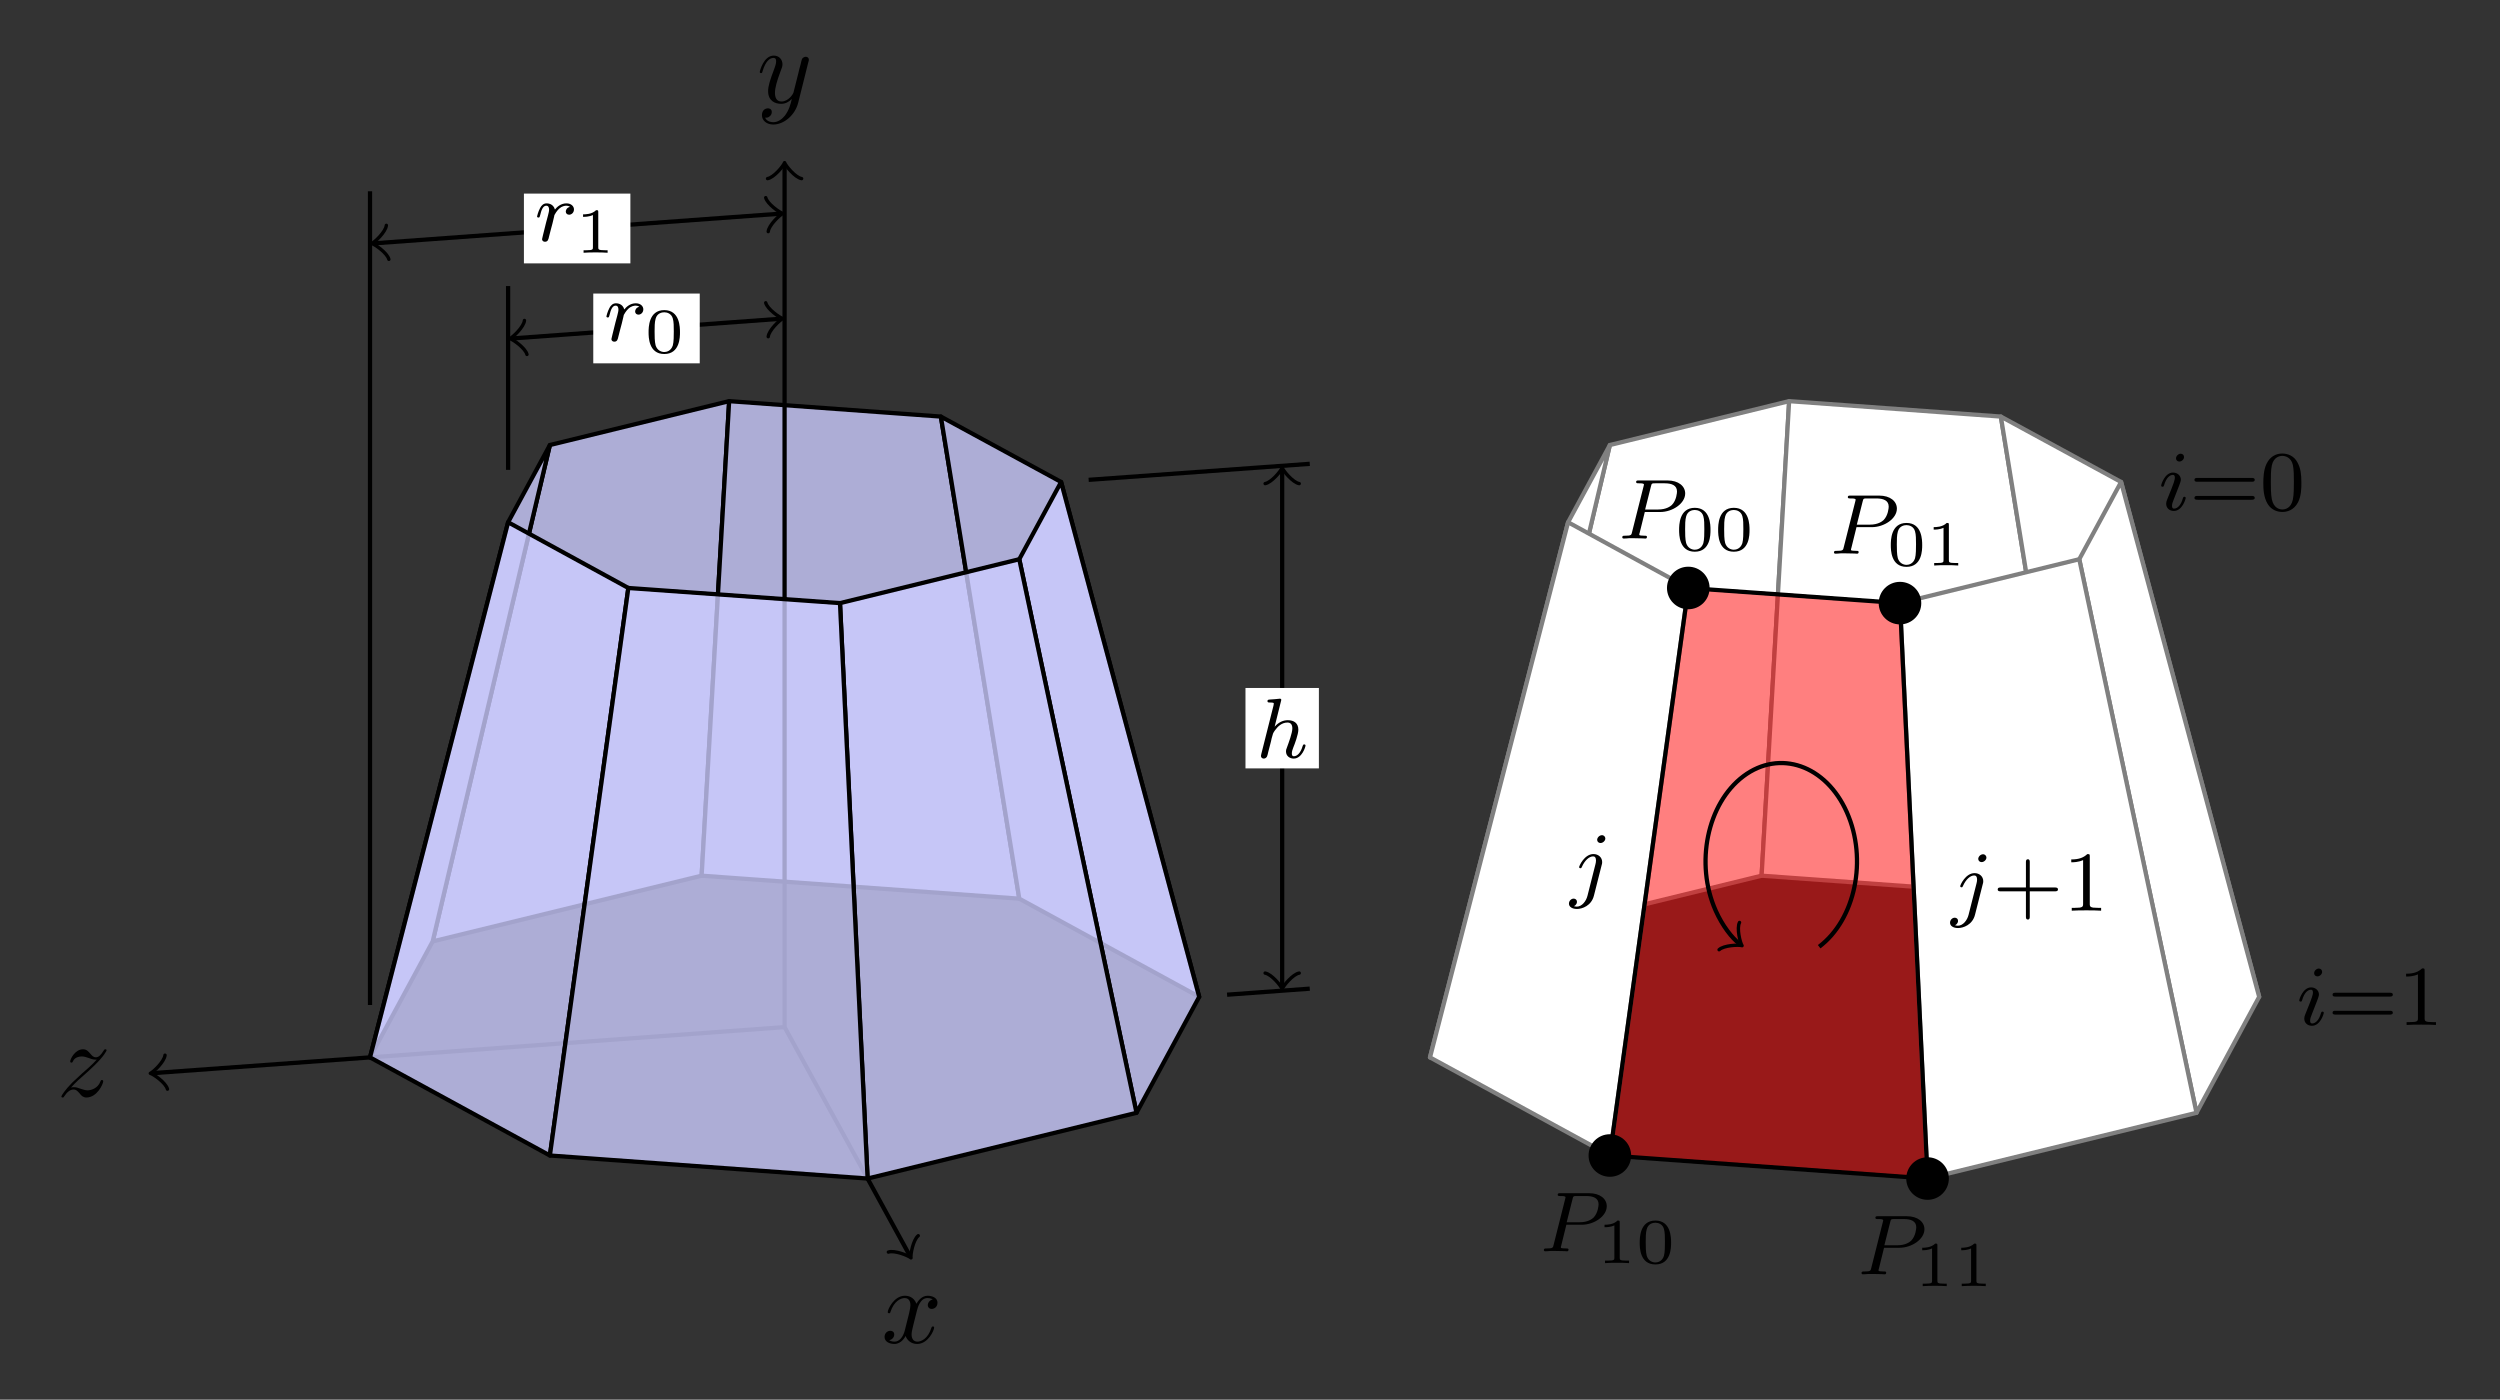 <?xml version='1.0' encoding='UTF-8'?>
<svg height='131.009' preserveAspectRatio='xMidYMid meet' viewBox='0 0 234.002 131.009' width='234.002' xmlns:xlink='http://www.w3.org/1999/xlink' xmlns='http://www.w3.org/2000/svg'>
<rect x="0" y="0" width="234.002" height="131.009" fill="#333333" stroke="none"/>
<defs>
<g>
<g id='glyph-0-0'>
</g>
<g id='glyph-0-1'>
<path d='M 1.531 -1.094 C 1.625 -1.438 1.719 -1.781 1.797 -2.141 C 1.797 -2.156 1.859 -2.375 1.859 -2.422 C 1.891 -2.5 2.094 -2.828 2.297 -3.016 C 2.547 -3.25 2.828 -3.297 2.969 -3.297 C 3.047 -3.297 3.203 -3.281 3.312 -3.188 C 2.969 -3.109 2.922 -2.828 2.922 -2.75 C 2.922 -2.578 3.047 -2.453 3.234 -2.453 C 3.438 -2.453 3.688 -2.625 3.688 -2.953 C 3.688 -3.234 3.438 -3.516 2.984 -3.516 C 2.438 -3.516 2.078 -3.156 1.906 -2.938 C 1.75 -3.516 1.203 -3.516 1.125 -3.516 C 0.844 -3.516 0.641 -3.328 0.516 -3.078 C 0.328 -2.719 0.234 -2.312 0.234 -2.297 C 0.234 -2.219 0.297 -2.188 0.359 -2.188 C 0.469 -2.188 0.469 -2.219 0.531 -2.438 C 0.625 -2.828 0.766 -3.297 1.094 -3.297 C 1.312 -3.297 1.359 -3.094 1.359 -2.922 C 1.359 -2.766 1.312 -2.625 1.25 -2.359 C 1.234 -2.297 1.109 -1.828 1.078 -1.719 L 0.781 -0.516 C 0.75 -0.391 0.703 -0.203 0.703 -0.172 C 0.703 0.016 0.859 0.078 0.969 0.078 C 1.25 0.078 1.297 -0.141 1.359 -0.422 Z M 1.531 -1.094 '/>
</g>
<g id='glyph-0-2'>
<path d='M 2.328 -5.297 C 2.328 -5.312 2.359 -5.406 2.359 -5.422 C 2.359 -5.453 2.328 -5.531 2.234 -5.531 C 2.203 -5.531 1.953 -5.5 1.766 -5.484 L 1.328 -5.453 C 1.141 -5.438 1.062 -5.438 1.062 -5.297 C 1.062 -5.172 1.172 -5.172 1.281 -5.172 C 1.656 -5.172 1.656 -5.125 1.656 -5.062 C 1.656 -5.031 1.656 -5.016 1.625 -4.875 L 0.484 -0.344 C 0.453 -0.219 0.453 -0.172 0.453 -0.172 C 0.453 -0.031 0.562 0.078 0.719 0.078 C 0.844 0.078 0.953 0 1.016 -0.109 C 1.047 -0.156 1.109 -0.406 1.141 -0.562 L 1.328 -1.281 C 1.359 -1.391 1.438 -1.703 1.453 -1.812 C 1.578 -2.281 1.578 -2.297 1.75 -2.547 C 2.031 -2.938 2.406 -3.297 2.938 -3.297 C 3.219 -3.297 3.391 -3.125 3.391 -2.75 C 3.391 -2.312 3.047 -1.406 2.906 -1.016 C 2.797 -0.75 2.797 -0.703 2.797 -0.594 C 2.797 -0.141 3.172 0.078 3.516 0.078 C 4.297 0.078 4.625 -1.031 4.625 -1.141 C 4.625 -1.219 4.562 -1.25 4.5 -1.25 C 4.406 -1.25 4.391 -1.188 4.359 -1.109 C 4.172 -0.453 3.844 -0.141 3.531 -0.141 C 3.406 -0.141 3.344 -0.219 3.344 -0.406 C 3.344 -0.594 3.406 -0.766 3.484 -0.969 C 3.609 -1.266 3.953 -2.188 3.953 -2.625 C 3.953 -3.234 3.547 -3.516 2.969 -3.516 C 2.531 -3.516 2.109 -3.328 1.734 -2.906 Z M 2.328 -5.297 '/>
</g>
<g id='glyph-0-3'>
<path d='M 2.375 -4.969 C 2.375 -5.141 2.25 -5.281 2.062 -5.281 C 1.859 -5.281 1.625 -5.078 1.625 -4.844 C 1.625 -4.672 1.75 -4.547 1.938 -4.547 C 2.141 -4.547 2.375 -4.734 2.375 -4.969 Z M 1.219 -2.047 L 0.781 -0.953 C 0.734 -0.828 0.703 -0.734 0.703 -0.594 C 0.703 -0.203 1 0.078 1.422 0.078 C 2.203 0.078 2.531 -1.031 2.531 -1.141 C 2.531 -1.219 2.469 -1.25 2.406 -1.25 C 2.312 -1.25 2.297 -1.188 2.266 -1.109 C 2.094 -0.469 1.766 -0.141 1.438 -0.141 C 1.344 -0.141 1.25 -0.188 1.25 -0.391 C 1.25 -0.594 1.312 -0.734 1.406 -0.984 C 1.484 -1.188 1.562 -1.406 1.656 -1.625 L 1.906 -2.266 C 1.969 -2.453 2.078 -2.703 2.078 -2.844 C 2.078 -3.234 1.75 -3.516 1.344 -3.516 C 0.578 -3.516 0.234 -2.406 0.234 -2.297 C 0.234 -2.219 0.297 -2.188 0.359 -2.188 C 0.469 -2.188 0.469 -2.234 0.5 -2.312 C 0.719 -3.078 1.078 -3.297 1.328 -3.297 C 1.438 -3.297 1.516 -3.25 1.516 -3.031 C 1.516 -2.953 1.5 -2.844 1.422 -2.594 Z M 1.219 -2.047 '/>
</g>
<g id='glyph-0-4'>
<path d='M 3.297 -4.969 C 3.297 -5.125 3.172 -5.281 2.984 -5.281 C 2.734 -5.281 2.531 -5.047 2.531 -4.844 C 2.531 -4.688 2.656 -4.547 2.844 -4.547 C 3.078 -4.547 3.297 -4.766 3.297 -4.969 Z M 1.625 0.391 C 1.5 0.891 1.109 1.406 0.625 1.406 C 0.5 1.406 0.375 1.375 0.359 1.359 C 0.609 1.25 0.641 1.031 0.641 0.953 C 0.641 0.766 0.5 0.656 0.328 0.656 C 0.109 0.656 -0.109 0.859 -0.109 1.125 C -0.109 1.422 0.188 1.625 0.641 1.625 C 1.125 1.625 2 1.328 2.234 0.359 L 2.953 -2.484 C 2.984 -2.578 3 -2.641 3 -2.766 C 3 -3.203 2.641 -3.516 2.188 -3.516 C 1.344 -3.516 0.844 -2.406 0.844 -2.297 C 0.844 -2.219 0.906 -2.188 0.969 -2.188 C 1.047 -2.188 1.062 -2.219 1.109 -2.328 C 1.359 -2.891 1.766 -3.297 2.156 -3.297 C 2.328 -3.297 2.422 -3.172 2.422 -2.922 C 2.422 -2.812 2.406 -2.688 2.375 -2.578 Z M 1.625 0.391 '/>
</g>
<g id='glyph-0-5'>
<path d='M 2.516 -2.484 L 3.953 -2.484 C 5.109 -2.484 6.297 -3.281 6.297 -4.219 C 6.297 -4.906 5.672 -5.438 4.641 -5.438 L 1.953 -5.438 C 1.812 -5.438 1.703 -5.438 1.703 -5.297 C 1.703 -5.172 1.812 -5.172 1.938 -5.172 C 2.203 -5.172 2.438 -5.172 2.438 -5.047 C 2.438 -5.016 2.422 -5.016 2.406 -4.906 L 1.328 -0.625 C 1.266 -0.328 1.25 -0.266 0.672 -0.266 C 0.5 -0.266 0.406 -0.266 0.406 -0.109 C 0.406 -0.078 0.438 0 0.531 0 C 0.688 0 0.875 -0.016 1.031 -0.031 L 1.531 -0.031 C 2.297 -0.031 2.516 0 2.562 0 C 2.609 0 2.719 0 2.719 -0.156 C 2.719 -0.266 2.625 -0.266 2.484 -0.266 C 2.469 -0.266 2.312 -0.266 2.188 -0.281 C 2.016 -0.297 2 -0.312 2 -0.391 C 2 -0.438 2.016 -0.484 2.031 -0.516 Z M 3.094 -4.891 C 3.156 -5.156 3.172 -5.172 3.5 -5.172 L 4.375 -5.172 C 5.031 -5.172 5.531 -4.984 5.531 -4.406 C 5.531 -4.297 5.484 -3.578 5.047 -3.141 C 4.922 -3.031 4.547 -2.719 3.766 -2.719 L 2.547 -2.719 Z M 3.094 -4.891 '/>
</g>
<g id='glyph-1-0'>
</g>
<g id='glyph-1-1'>
<path d='M 3.297 -1.906 C 3.297 -2.344 3.297 -3.984 1.828 -3.984 C 0.359 -3.984 0.359 -2.344 0.359 -1.906 C 0.359 -1.484 0.359 0.125 1.828 0.125 C 3.297 0.125 3.297 -1.484 3.297 -1.906 Z M 1.828 -0.062 C 1.578 -0.062 1.172 -0.188 1.016 -0.688 C 0.922 -1.031 0.922 -1.609 0.922 -1.984 C 0.922 -2.391 0.922 -2.844 1.016 -3.172 C 1.156 -3.703 1.609 -3.781 1.828 -3.781 C 2.094 -3.781 2.5 -3.656 2.625 -3.203 C 2.719 -2.891 2.719 -2.453 2.719 -1.984 C 2.719 -1.609 2.719 -1 2.625 -0.672 C 2.453 -0.141 2.016 -0.062 1.828 -0.062 Z M 1.828 -0.062 '/>
</g>
<g id='glyph-1-2'>
<path d='M 2.141 -3.797 C 2.141 -3.984 2.125 -3.984 1.938 -3.984 C 1.547 -3.594 0.938 -3.594 0.719 -3.594 L 0.719 -3.359 C 0.875 -3.359 1.281 -3.359 1.641 -3.531 L 1.641 -0.516 C 1.641 -0.312 1.641 -0.234 1.016 -0.234 L 0.766 -0.234 L 0.766 0 C 1.094 -0.031 1.562 -0.031 1.891 -0.031 C 2.219 -0.031 2.688 -0.031 3.016 0 L 3.016 -0.234 L 2.766 -0.234 C 2.141 -0.234 2.141 -0.312 2.141 -0.516 Z M 2.141 -3.797 '/>
</g>
<g id='glyph-2-0'>
</g>
<g id='glyph-2-1'>
<path d='M 3.328 -3.016 C 3.391 -3.266 3.625 -4.188 4.312 -4.188 C 4.359 -4.188 4.609 -4.188 4.812 -4.062 C 4.531 -4 4.344 -3.766 4.344 -3.516 C 4.344 -3.359 4.453 -3.172 4.719 -3.172 C 4.938 -3.172 5.25 -3.344 5.25 -3.75 C 5.25 -4.266 4.672 -4.406 4.328 -4.406 C 3.75 -4.406 3.406 -3.875 3.281 -3.656 C 3.031 -4.312 2.5 -4.406 2.203 -4.406 C 1.172 -4.406 0.594 -3.125 0.594 -2.875 C 0.594 -2.766 0.703 -2.766 0.719 -2.766 C 0.797 -2.766 0.828 -2.797 0.844 -2.875 C 1.188 -3.938 1.844 -4.188 2.188 -4.188 C 2.375 -4.188 2.719 -4.094 2.719 -3.516 C 2.719 -3.203 2.547 -2.547 2.188 -1.141 C 2.031 -0.531 1.672 -0.109 1.234 -0.109 C 1.172 -0.109 0.953 -0.109 0.734 -0.234 C 0.984 -0.297 1.203 -0.5 1.203 -0.781 C 1.203 -1.047 0.984 -1.125 0.844 -1.125 C 0.531 -1.125 0.297 -0.875 0.297 -0.547 C 0.297 -0.094 0.781 0.109 1.219 0.109 C 1.891 0.109 2.25 -0.594 2.266 -0.641 C 2.391 -0.281 2.75 0.109 3.344 0.109 C 4.375 0.109 4.938 -1.172 4.938 -1.422 C 4.938 -1.531 4.859 -1.531 4.828 -1.531 C 4.734 -1.531 4.719 -1.484 4.688 -1.422 C 4.359 -0.344 3.688 -0.109 3.375 -0.109 C 2.984 -0.109 2.828 -0.422 2.828 -0.766 C 2.828 -0.984 2.875 -1.203 2.984 -1.641 Z M 3.328 -3.016 '/>
</g>
<g id='glyph-2-2'>
<path d='M 4.844 -3.797 C 4.891 -3.938 4.891 -3.953 4.891 -4.031 C 4.891 -4.203 4.75 -4.297 4.594 -4.297 C 4.5 -4.297 4.344 -4.234 4.25 -4.094 C 4.234 -4.031 4.141 -3.734 4.109 -3.547 C 4.031 -3.297 3.969 -3.016 3.906 -2.75 L 3.453 -0.953 C 3.422 -0.812 2.984 -0.109 2.328 -0.109 C 1.828 -0.109 1.719 -0.547 1.719 -0.922 C 1.719 -1.375 1.891 -2 2.219 -2.875 C 2.375 -3.281 2.422 -3.391 2.422 -3.594 C 2.422 -4.031 2.109 -4.406 1.609 -4.406 C 0.656 -4.406 0.297 -2.953 0.297 -2.875 C 0.297 -2.766 0.391 -2.766 0.406 -2.766 C 0.516 -2.766 0.516 -2.797 0.562 -2.953 C 0.844 -3.891 1.234 -4.188 1.578 -4.188 C 1.656 -4.188 1.828 -4.188 1.828 -3.875 C 1.828 -3.625 1.719 -3.359 1.656 -3.172 C 1.25 -2.109 1.078 -1.547 1.078 -1.078 C 1.078 -0.188 1.703 0.109 2.297 0.109 C 2.688 0.109 3.016 -0.062 3.297 -0.344 C 3.172 0.172 3.047 0.672 2.656 1.203 C 2.391 1.531 2.016 1.828 1.562 1.828 C 1.422 1.828 0.969 1.797 0.797 1.406 C 0.953 1.406 1.094 1.406 1.219 1.281 C 1.328 1.203 1.422 1.062 1.422 0.875 C 1.422 0.562 1.156 0.531 1.062 0.531 C 0.828 0.531 0.5 0.688 0.5 1.172 C 0.5 1.672 0.938 2.047 1.562 2.047 C 2.578 2.047 3.609 1.141 3.891 0.016 Z M 4.844 -3.797 '/>
</g>
<g id='glyph-2-3'>
<path d='M 1.328 -0.828 C 1.859 -1.406 2.156 -1.656 2.516 -1.969 C 2.516 -1.969 3.125 -2.5 3.484 -2.859 C 4.438 -3.781 4.656 -4.266 4.656 -4.312 C 4.656 -4.406 4.562 -4.406 4.547 -4.406 C 4.469 -4.406 4.453 -4.391 4.391 -4.297 C 4.094 -3.812 3.891 -3.656 3.656 -3.656 C 3.406 -3.656 3.297 -3.812 3.141 -3.984 C 2.953 -4.203 2.781 -4.406 2.453 -4.406 C 1.703 -4.406 1.25 -3.484 1.25 -3.266 C 1.25 -3.219 1.281 -3.156 1.359 -3.156 C 1.453 -3.156 1.469 -3.203 1.5 -3.266 C 1.688 -3.734 2.266 -3.734 2.344 -3.734 C 2.547 -3.734 2.734 -3.672 2.969 -3.594 C 3.375 -3.438 3.484 -3.438 3.734 -3.438 C 3.375 -3.016 2.547 -2.297 2.359 -2.141 L 1.453 -1.297 C 0.781 -0.625 0.422 -0.062 0.422 0.016 C 0.422 0.109 0.531 0.109 0.547 0.109 C 0.625 0.109 0.641 0.094 0.703 -0.016 C 0.938 -0.375 1.234 -0.641 1.562 -0.641 C 1.781 -0.641 1.891 -0.547 2.141 -0.266 C 2.297 -0.047 2.484 0.109 2.766 0.109 C 3.766 0.109 4.344 -1.156 4.344 -1.422 C 4.344 -1.469 4.297 -1.531 4.219 -1.531 C 4.125 -1.531 4.109 -1.469 4.078 -1.391 C 3.844 -0.75 3.203 -0.562 2.875 -0.562 C 2.688 -0.562 2.5 -0.625 2.297 -0.688 C 1.953 -0.812 1.797 -0.859 1.594 -0.859 C 1.578 -0.859 1.422 -0.859 1.328 -0.828 Z M 1.328 -0.828 '/>
</g>
<g id='glyph-3-0'>
</g>
<g id='glyph-3-1'>
<path d='M 5.828 -2.656 C 5.938 -2.656 6.109 -2.656 6.109 -2.844 C 6.109 -3.016 5.906 -3.016 5.797 -3.016 L 0.781 -3.016 C 0.656 -3.016 0.469 -3.016 0.469 -2.844 C 0.469 -2.656 0.625 -2.656 0.75 -2.656 Z M 5.797 -0.969 C 5.906 -0.969 6.109 -0.969 6.109 -1.141 C 6.109 -1.328 5.938 -1.328 5.828 -1.328 L 0.75 -1.328 C 0.625 -1.328 0.469 -1.328 0.469 -1.141 C 0.469 -0.969 0.656 -0.969 0.781 -0.969 Z M 5.797 -0.969 '/>
</g>
<g id='glyph-3-2'>
<path d='M 3.891 -2.547 C 3.891 -3.391 3.812 -3.906 3.547 -4.422 C 3.203 -5.125 2.547 -5.297 2.109 -5.297 C 1.109 -5.297 0.734 -4.547 0.625 -4.328 C 0.344 -3.75 0.328 -2.953 0.328 -2.547 C 0.328 -2.016 0.344 -1.219 0.734 -0.578 C 1.094 0.016 1.688 0.172 2.109 0.172 C 2.5 0.172 3.172 0.047 3.578 -0.734 C 3.875 -1.312 3.891 -2.031 3.891 -2.547 Z M 2.109 -0.062 C 1.844 -0.062 1.297 -0.188 1.125 -1.016 C 1.031 -1.469 1.031 -2.219 1.031 -2.641 C 1.031 -3.188 1.031 -3.75 1.125 -4.188 C 1.297 -5 1.906 -5.078 2.109 -5.078 C 2.375 -5.078 2.938 -4.938 3.094 -4.219 C 3.188 -3.781 3.188 -3.172 3.188 -2.641 C 3.188 -2.172 3.188 -1.453 3.094 -1 C 2.922 -0.172 2.375 -0.062 2.109 -0.062 Z M 2.109 -0.062 '/>
</g>
<g id='glyph-3-3'>
<path d='M 2.5 -5.078 C 2.5 -5.297 2.484 -5.297 2.266 -5.297 C 1.938 -4.984 1.516 -4.797 0.766 -4.797 L 0.766 -4.531 C 0.984 -4.531 1.406 -4.531 1.875 -4.734 L 1.875 -0.656 C 1.875 -0.359 1.844 -0.266 1.094 -0.266 L 0.812 -0.266 L 0.812 0 C 1.141 -0.031 1.828 -0.031 2.188 -0.031 C 2.547 -0.031 3.234 -0.031 3.562 0 L 3.562 -0.266 L 3.281 -0.266 C 2.531 -0.266 2.5 -0.359 2.5 -0.656 Z M 2.5 -5.078 '/>
</g>
<g id='glyph-3-4'>
<path d='M 3.469 -1.812 L 5.812 -1.812 C 5.922 -1.812 6.109 -1.812 6.109 -1.984 C 6.109 -2.172 5.922 -2.172 5.812 -2.172 L 3.469 -2.172 L 3.469 -4.531 C 3.469 -4.641 3.469 -4.812 3.297 -4.812 C 3.109 -4.812 3.109 -4.641 3.109 -4.531 L 3.109 -2.172 L 0.75 -2.172 C 0.641 -2.172 0.469 -2.172 0.469 -1.984 C 0.469 -1.812 0.641 -1.812 0.75 -1.812 L 3.109 -1.812 L 3.109 0.547 C 3.109 0.656 3.109 0.828 3.297 0.828 C 3.469 0.828 3.469 0.656 3.469 0.547 Z M 3.469 -1.812 '/>
</g>
</g>
</defs>
<path d='M -21.97 54.482 L -32.939 8.021 L -7.767 14.173 L -5.189 58.591 Z M -21.97 54.482 ' fill='rgb(79.999%, 79.999%, 100%)' fill-opacity='0.8' fill-rule='nonzero' stroke='rgb(0%, 0%, 0%)' stroke-linecap='butt' stroke-linejoin='round' stroke-miterlimit='10' stroke-opacity='1' stroke-width='0.399' transform='matrix(1, 0, 0, -1, 73.439, 96.138)'/>
<path d='M -5.189 58.591 L -7.767 14.173 L 21.967 12.021 L 14.627 57.146 Z M -5.189 58.591 ' fill='rgb(79.999%, 79.999%, 100%)' fill-opacity='0.8' fill-rule='nonzero' stroke='rgb(0%, 0%, 0%)' stroke-linecap='butt' stroke-linejoin='round' stroke-miterlimit='10' stroke-opacity='1' stroke-width='0.399' transform='matrix(1, 0, 0, -1, 73.439, 96.138)'/>
<path d='M 14.627 57.146 L 21.967 12.021 L 38.807 2.833 L 25.881 51.025 Z M 14.627 57.146 ' fill='rgb(79.999%, 79.999%, 100%)' fill-opacity='0.8' fill-rule='nonzero' stroke='rgb(0%, 0%, 0%)' stroke-linecap='butt' stroke-linejoin='round' stroke-miterlimit='10' stroke-opacity='1' stroke-width='0.399' transform='matrix(1, 0, 0, -1, 73.439, 96.138)'/>
<path d='M -25.88 47.255 L -38.806 -2.835 L -32.939 8.021 L -21.97 54.482 Z M -25.88 47.255 ' fill='rgb(79.999%, 79.999%, 100%)' fill-opacity='0.8' fill-rule='nonzero' stroke='rgb(0%, 0%, 0%)' stroke-linecap='butt' stroke-linejoin='round' stroke-miterlimit='10' stroke-opacity='1' stroke-width='0.399' transform='matrix(1, 0, 0, -1, 73.439, 96.138)'/>
<path d='M 41.416 3.033 L 49.155 3.599 ' fill='none' stroke='rgb(0%, 0%, 0%)' stroke-linecap='butt' stroke-linejoin='round' stroke-miterlimit='10' stroke-opacity='1' stroke-width='0.399' transform='matrix(1, 0, 0, -1, 73.439, 96.138)'/>
<path d='M 46.573 52.068 L 46.573 3.861 ' fill='none' stroke='rgb(0%, 0%, 0%)' stroke-linecap='butt' stroke-linejoin='round' stroke-miterlimit='10' stroke-opacity='1' stroke-width='0.399' transform='matrix(1, 0, 0, -1, 73.439, 96.138)'/>
<path d='M -1.196 1.595 C -1.094 0.997 -0.001 0.099 0.3 0.001 C -0.001 -0.1 -1.094 -0.995 -1.196 -1.593 ' fill='none' stroke='rgb(0%, 0%, 0%)' stroke-linecap='round' stroke-linejoin='round' stroke-miterlimit='10' stroke-opacity='1' stroke-width='0.319' transform='matrix(0, -1, -1, 0, 120.013, 44.07)'/>
<path d='M -1.196 1.593 C -1.095 0.995 -0.001 0.1 0.3 -0.001 C -0.001 -0.099 -1.095 -0.997 -1.196 -1.595 ' fill='none' stroke='rgb(0%, 0%, 0%)' stroke-linecap='round' stroke-linejoin='round' stroke-miterlimit='10' stroke-opacity='1' stroke-width='0.319' transform='matrix(0, 1, 1, 0, 120.013, 92.278)'/>
<path d='M 25.881 51.025 L 38.807 2.833 L 32.94 -8.022 L 21.967 43.794 Z M 25.881 51.025 ' fill='rgb(79.999%, 79.999%, 100%)' fill-opacity='0.8' fill-rule='nonzero' stroke='rgb(0%, 0%, 0%)' stroke-linecap='butt' stroke-linejoin='round' stroke-miterlimit='10' stroke-opacity='1' stroke-width='0.399' transform='matrix(1, 0, 0, -1, 73.439, 96.138)'/>
<path d='M 7.768 -14.175 L -0.002 0.001 L -0.002 80.615 ' fill='none' stroke='rgb(0%, 0%, 0%)' stroke-linecap='butt' stroke-linejoin='round' stroke-miterlimit='10' stroke-opacity='1' stroke-width='0.399' transform='matrix(1, 0, 0, -1, 73.439, 96.138)'/>
<path d='M -1.194 1.595 C -1.097 0.998 0.001 0.099 0.298 0.002 C 0.001 -0.1 -1.097 -0.995 -1.194 -1.592 ' fill='none' stroke='rgb(0%, 0%, 0%)' stroke-linecap='round' stroke-linejoin='round' stroke-miterlimit='10' stroke-opacity='1' stroke-width='0.319' transform='matrix(0, -1, -1, 0, 73.439, 15.524)'/>
<path d='M -0.002 0.001 L -38.806 -2.835 ' fill='none' stroke='rgb(0%, 0%, 0%)' stroke-linecap='butt' stroke-linejoin='round' stroke-miterlimit='10' stroke-opacity='1' stroke-width='0.399' transform='matrix(1, 0, 0, -1, 73.439, 96.138)'/>
<path d='M -38.806 -2.835 L -59.072 -4.303 ' fill='none' stroke='rgb(0%, 0%, 0%)' stroke-linecap='butt' stroke-linejoin='round' stroke-miterlimit='10' stroke-opacity='1' stroke-width='0.399' transform='matrix(1, 0, 0, -1, 73.439, 96.138)'/>
<path d='M -1.196 1.594 C -1.095 0.995 -0 0.101 0.298 0.001 C 0.001 -0.098 -1.094 -0.998 -1.196 -1.594 ' fill='none' stroke='rgb(0%, 0%, 0%)' stroke-linecap='round' stroke-linejoin='round' stroke-miterlimit='10' stroke-opacity='1' stroke-width='0.319' transform='matrix(-0.997, 0.072, 0.072, 0.997, 14.368, 100.442)'/>
<path d='M -14.627 41.103 L -21.97 -12.018 L -38.806 -2.835 L -25.88 47.255 Z M -14.627 41.103 ' fill='rgb(79.999%, 79.999%, 100%)' fill-opacity='0.8' fill-rule='nonzero' stroke='rgb(0%, 0%, 0%)' stroke-linecap='butt' stroke-linejoin='round' stroke-miterlimit='10' stroke-opacity='1' stroke-width='0.399' transform='matrix(1, 0, 0, -1, 73.439, 96.138)'/>
<path d='M -38.806 2.068 L -38.806 78.236 ' fill='none' stroke='rgb(0%, 0%, 0%)' stroke-linecap='butt' stroke-linejoin='round' stroke-miterlimit='10' stroke-opacity='1' stroke-width='0.399' transform='matrix(1, 0, 0, -1, 73.439, 96.138)'/>
<path d='M 28.459 51.224 L 49.155 52.724 ' fill='none' stroke='rgb(0%, 0%, 0%)' stroke-linecap='butt' stroke-linejoin='round' stroke-miterlimit='10' stroke-opacity='1' stroke-width='0.399' transform='matrix(1, 0, 0, -1, 73.439, 96.138)'/>
<path d='M 21.967 43.794 L 32.94 -8.022 L 7.768 -14.175 L 5.186 39.685 Z M 21.967 43.794 ' fill='rgb(79.999%, 79.999%, 100%)' fill-opacity='0.8' fill-rule='nonzero' stroke='rgb(0%, 0%, 0%)' stroke-linecap='butt' stroke-linejoin='round' stroke-miterlimit='10' stroke-opacity='1' stroke-width='0.399' transform='matrix(1, 0, 0, -1, 73.439, 96.138)'/>
<path d='M -0.459 66.298 L -25.423 64.466 ' fill='none' stroke='rgb(0%, 0%, 0%)' stroke-linecap='butt' stroke-linejoin='round' stroke-miterlimit='10' stroke-opacity='1' stroke-width='0.399' transform='matrix(1, 0, 0, -1, 73.439, 96.138)'/>
<path d='M -1.197 1.592 C -1.096 0.997 0.002 0.098 0.3 0.002 C -0.001 -0.101 -1.097 -0.996 -1.196 -1.592 ' fill='none' stroke='rgb(0%, 0%, 0%)' stroke-linecap='round' stroke-linejoin='round' stroke-miterlimit='10' stroke-opacity='1' stroke-width='0.319' transform='matrix(0.997, -0.073, -0.073, -0.997, 72.982, 29.84)'/>
<path d='M -1.195 1.595 C -1.094 0.996 -0 0.101 0.298 0.001 C 0.001 -0.098 -1.096 -0.997 -1.194 -1.593 ' fill='none' stroke='rgb(0%, 0%, 0%)' stroke-linecap='round' stroke-linejoin='round' stroke-miterlimit='10' stroke-opacity='1' stroke-width='0.319' transform='matrix(-0.997, 0.073, 0.073, 0.997, 48.016, 31.672)'/>
<path d='M -25.88 52.158 L -25.88 69.365 ' fill='none' stroke='rgb(0%, 0%, 0%)' stroke-linecap='butt' stroke-linejoin='round' stroke-miterlimit='10' stroke-opacity='1' stroke-width='0.399' transform='matrix(1, 0, 0, -1, 73.439, 96.138)'/>
<path d='M -0.459 76.134 L -38.349 73.368 ' fill='none' stroke='rgb(0%, 0%, 0%)' stroke-linecap='butt' stroke-linejoin='round' stroke-miterlimit='10' stroke-opacity='1' stroke-width='0.399' transform='matrix(1, 0, 0, -1, 73.439, 96.138)'/>
<path d='M -1.197 1.595 C -1.096 0.996 0.002 0.101 0.3 0.001 C -0.001 -0.098 -1.097 -0.997 -1.195 -1.593 ' fill='none' stroke='rgb(0%, 0%, 0%)' stroke-linecap='round' stroke-linejoin='round' stroke-miterlimit='10' stroke-opacity='1' stroke-width='0.319' transform='matrix(0.997, -0.073, -0.073, -0.997, 72.982, 20.004)'/>
<path d='M -1.196 1.594 C -1.095 0.995 -0.001 0.1 0.297 0 C -0 -0.1 -1.096 -0.995 -1.194 -1.595 ' fill='none' stroke='rgb(0%, 0%, 0%)' stroke-linecap='round' stroke-linejoin='round' stroke-miterlimit='10' stroke-opacity='1' stroke-width='0.319' transform='matrix(-0.997, 0.073, 0.073, 0.997, 35.089, 22.771)'/>
<path d='M 5.186 39.685 L 7.768 -14.175 L -21.97 -12.018 L -14.627 41.103 Z M 5.186 39.685 ' fill='rgb(79.999%, 79.999%, 100%)' fill-opacity='0.8' fill-rule='nonzero' stroke='rgb(0%, 0%, 0%)' stroke-linecap='butt' stroke-linejoin='round' stroke-miterlimit='10' stroke-opacity='1' stroke-width='0.399' transform='matrix(1, 0, 0, -1, 73.439, 96.138)'/>
<path d='M 11.686 -21.339 L 7.768 -14.175 ' fill='none' stroke='rgb(0%, 0%, 0%)' stroke-linecap='butt' stroke-linejoin='round' stroke-miterlimit='10' stroke-opacity='1' stroke-width='0.399' transform='matrix(1, 0, 0, -1, 73.439, 96.138)'/>
<path d='M -1.196 1.594 C -1.096 0.996 -0.001 0.099 0.298 0.002 C 0.002 -0.099 -1.094 -0.996 -1.194 -1.595 ' fill='none' stroke='rgb(0%, 0%, 0%)' stroke-linecap='round' stroke-linejoin='round' stroke-miterlimit='10' stroke-opacity='1' stroke-width='0.319' transform='matrix(0.48, 0.877, 0.877, -0.48, 85.125, 117.478)'/>
<path d='M 55.531 34.008 L 65.496 34.008 L 65.496 27.477 L 55.531 27.477 Z M 55.531 34.008 ' fill='rgb(100%, 100%, 100%)' fill-opacity='1' fill-rule='nonzero'/>
<g fill='rgb(0%, 0%, 0%)' fill-opacity='1'>
<use xlink:href='#glyph-0-1' x='56.527' y='31.904'/>
</g>
<g fill='rgb(0%, 0%, 0%)' fill-opacity='1'>
<use xlink:href='#glyph-1-1' x='60.349' y='33.011'/>
</g>
<path d='M 49.039 24.652 L 59.004 24.652 L 59.004 18.121 L 49.039 18.121 Z M 49.039 24.652 ' fill='rgb(100%, 100%, 100%)' fill-opacity='1' fill-rule='nonzero'/>
<g fill='rgb(0%, 0%, 0%)' fill-opacity='1'>
<use xlink:href='#glyph-0-1' x='50.036' y='22.551'/>
</g>
<g fill='rgb(0%, 0%, 0%)' fill-opacity='1'>
<use xlink:href='#glyph-1-2' x='53.857' y='23.657'/>
</g>
<path d='M 116.578 71.922 L 123.449 71.922 L 123.449 64.395 L 116.578 64.395 Z M 116.578 71.922 ' fill='rgb(100%, 100%, 100%)' fill-opacity='1' fill-rule='nonzero'/>
<g fill='rgb(0%, 0%, 0%)' fill-opacity='1'>
<use xlink:href='#glyph-0-2' x='117.573' y='70.927'/>
</g>
<g fill='rgb(0%, 0%, 0%)' fill-opacity='1'>
<use xlink:href='#glyph-2-1' x='82.498' y='125.688'/>
</g>
<g fill='rgb(0%, 0%, 0%)' fill-opacity='1'>
<use xlink:href='#glyph-2-2' x='70.818' y='9.61'/>
</g>
<g fill='rgb(0%, 0%, 0%)' fill-opacity='1'>
<use xlink:href='#glyph-2-3' x='5.32' y='102.619'/>
</g>
<path d='M 77.245 54.482 L 66.276 8.021 L 91.448 14.173 L 94.026 58.591 Z M 77.245 54.482 ' fill='rgb(100%, 100%, 100%)' fill-opacity='1' fill-rule='nonzero' stroke='rgb(50%, 50%, 50%)' stroke-linecap='butt' stroke-linejoin='round' stroke-miterlimit='10' stroke-opacity='1' stroke-width='0.399' transform='matrix(1, 0, 0, -1, 73.439, 96.138)'/>
<path d='M 94.026 58.591 L 91.448 14.173 L 121.182 12.021 L 113.842 57.146 Z M 94.026 58.591 ' fill='rgb(100%, 100%, 100%)' fill-opacity='1' fill-rule='nonzero' stroke='rgb(50%, 50%, 50%)' stroke-linecap='butt' stroke-linejoin='round' stroke-miterlimit='10' stroke-opacity='1' stroke-width='0.399' transform='matrix(1, 0, 0, -1, 73.439, 96.138)'/>
<path d='M 113.842 57.146 L 121.182 12.021 L 138.022 2.833 L 125.096 51.025 Z M 113.842 57.146 ' fill='rgb(100%, 100%, 100%)' fill-opacity='1' fill-rule='nonzero' stroke='rgb(50%, 50%, 50%)' stroke-linecap='butt' stroke-linejoin='round' stroke-miterlimit='10' stroke-opacity='1' stroke-width='0.399' transform='matrix(1, 0, 0, -1, 73.439, 96.138)'/>
<path d='M 73.334 47.255 L 60.409 -2.835 L 66.276 8.021 L 77.245 54.482 Z M 73.334 47.255 ' fill='rgb(100%, 100%, 100%)' fill-opacity='1' fill-rule='nonzero' stroke='rgb(50%, 50%, 50%)' stroke-linecap='butt' stroke-linejoin='round' stroke-miterlimit='10' stroke-opacity='1' stroke-width='0.399' transform='matrix(1, 0, 0, -1, 73.439, 96.138)'/>
<path d='M 125.096 51.025 L 138.022 2.833 L 132.155 -8.022 L 121.182 43.794 Z M 125.096 51.025 ' fill='rgb(100%, 100%, 100%)' fill-opacity='1' fill-rule='nonzero' stroke='rgb(50%, 50%, 50%)' stroke-linecap='butt' stroke-linejoin='round' stroke-miterlimit='10' stroke-opacity='1' stroke-width='0.399' transform='matrix(1, 0, 0, -1, 73.439, 96.138)'/>
<path d='M 84.588 41.103 L 77.245 -12.018 L 60.409 -2.835 L 73.334 47.255 Z M 84.588 41.103 ' fill='rgb(100%, 100%, 100%)' fill-opacity='1' fill-rule='nonzero' stroke='rgb(50%, 50%, 50%)' stroke-linecap='butt' stroke-linejoin='round' stroke-miterlimit='10' stroke-opacity='1' stroke-width='0.399' transform='matrix(1, 0, 0, -1, 73.439, 96.138)'/>
<path d='M 121.182 43.794 L 132.155 -8.022 L 106.983 -14.175 L 104.401 39.685 Z M 121.182 43.794 ' fill='rgb(100%, 100%, 100%)' fill-opacity='1' fill-rule='nonzero' stroke='rgb(50%, 50%, 50%)' stroke-linecap='butt' stroke-linejoin='round' stroke-miterlimit='10' stroke-opacity='1' stroke-width='0.399' transform='matrix(1, 0, 0, -1, 73.439, 96.138)'/>
<path d='M 84.588 41.103 L 77.245 -12.018 L 106.983 -14.175 L 104.401 39.685 Z M 84.588 41.103 ' fill='rgb(100%, 0%, 0%)' fill-opacity='0.5' fill-rule='nonzero' stroke='rgb(0%, 0%, 0%)' stroke-linecap='butt' stroke-linejoin='round' stroke-miterlimit='10' stroke-opacity='1' stroke-width='0.399' transform='matrix(1, 0, 0, -1, 73.439, 96.138)'/>
<path d='M 152.676 108.156 C 152.676 107.055 151.785 106.164 150.684 106.164 C 149.582 106.164 148.691 107.055 148.691 108.156 C 148.691 109.258 149.582 110.148 150.684 110.148 C 151.785 110.148 152.676 109.258 152.676 108.156 Z M 152.676 108.156 ' fill='rgb(0%, 0%, 0%)' fill-opacity='1' fill-rule='nonzero'/>
<path d='M 182.414 110.312 C 182.414 109.211 181.52 108.32 180.422 108.32 C 179.32 108.32 178.426 109.211 178.426 110.312 C 178.426 111.41 179.32 112.305 180.422 112.305 C 181.52 112.305 182.414 111.41 182.414 110.312 Z M 182.414 110.312 ' fill='rgb(0%, 0%, 0%)' fill-opacity='1' fill-rule='nonzero'/>
<path d='M 160.02 55.035 C 160.02 53.934 159.125 53.043 158.027 53.043 C 156.926 53.043 156.031 53.934 156.031 55.035 C 156.031 56.137 156.926 57.027 158.027 57.027 C 159.125 57.027 160.02 56.137 160.02 55.035 Z M 160.02 55.035 ' fill='rgb(0%, 0%, 0%)' fill-opacity='1' fill-rule='nonzero'/>
<path d='M 179.832 56.453 C 179.832 55.352 178.941 54.461 177.84 54.461 C 176.738 54.461 175.848 55.352 175.848 56.453 C 175.848 57.555 176.738 58.445 177.84 58.445 C 178.941 58.445 179.832 57.555 179.832 56.453 Z M 179.832 56.453 ' fill='rgb(0%, 0%, 0%)' fill-opacity='1' fill-rule='nonzero'/>
<g fill='rgb(0%, 0%, 0%)' fill-opacity='1'>
<use xlink:href='#glyph-0-3' x='202.052' y='47.748'/>
</g>
<g fill='rgb(0%, 0%, 0%)' fill-opacity='1'>
<use xlink:href='#glyph-3-1' x='204.935' y='47.748'/>
<use xlink:href='#glyph-3-2' x='211.521' y='47.748'/>
</g>
<g fill='rgb(0%, 0%, 0%)' fill-opacity='1'>
<use xlink:href='#glyph-0-3' x='214.978' y='95.937'/>
</g>
<g fill='rgb(0%, 0%, 0%)' fill-opacity='1'>
<use xlink:href='#glyph-3-1' x='217.861' y='95.937'/>
<use xlink:href='#glyph-3-3' x='224.447' y='95.937'/>
</g>
<g fill='rgb(0%, 0%, 0%)' fill-opacity='1'>
<use xlink:href='#glyph-0-4' x='146.964' y='83.455'/>
</g>
<g fill='rgb(0%, 0%, 0%)' fill-opacity='1'>
<use xlink:href='#glyph-0-4' x='182.634' y='85.241'/>
</g>
<g fill='rgb(0%, 0%, 0%)' fill-opacity='1'>
<use xlink:href='#glyph-3-4' x='186.519' y='85.241'/>
<use xlink:href='#glyph-3-3' x='193.105' y='85.241'/>
</g>
<path d='M 96.834 7.525 C 100.221 10.072 101.385 15.704 99.428 20.111 C 97.471 24.517 93.135 26.025 89.745 23.482 C 86.358 20.939 85.194 15.306 87.151 10.9 C 87.776 9.497 88.67 8.333 89.381 7.802 ' fill='none' stroke='rgb(0%, 0%, 0%)' stroke-linecap='butt' stroke-linejoin='round' stroke-miterlimit='10' stroke-opacity='1' stroke-width='0.399' transform='matrix(1, 0, 0, -1, 73.439, 96.138)'/>
<path d='M -1.195 1.596 C -1.097 0.996 0.001 0.1 0.299 0.001 C -0 -0.101 -1.096 -0.997 -1.195 -1.594 ' fill='none' stroke='rgb(0%, 0%, 0%)' stroke-linecap='round' stroke-linejoin='round' stroke-miterlimit='10' stroke-opacity='1' stroke-width='0.319' transform='matrix(0.8, 0.6, 0.6, -0.8, 162.819, 88.337)'/>
<g fill='rgb(0%, 0%, 0%)' fill-opacity='1'>
<use xlink:href='#glyph-0-5' x='151.438' y='50.409'/>
</g>
<g fill='rgb(0%, 0%, 0%)' fill-opacity='1'>
<use xlink:href='#glyph-1-1' x='156.807' y='51.516'/>
<use xlink:href='#glyph-1-1' x='160.46' y='51.516'/>
</g>
<g fill='rgb(0%, 0%, 0%)' fill-opacity='1'>
<use xlink:href='#glyph-0-5' x='144.097' y='117.122'/>
</g>
<g fill='rgb(0%, 0%, 0%)' fill-opacity='1'>
<use xlink:href='#glyph-1-2' x='149.466' y='118.229'/>
<use xlink:href='#glyph-1-1' x='153.119' y='118.229'/>
</g>
<g fill='rgb(0%, 0%, 0%)' fill-opacity='1'>
<use xlink:href='#glyph-0-5' x='171.253' y='51.826'/>
</g>
<g fill='rgb(0%, 0%, 0%)' fill-opacity='1'>
<use xlink:href='#glyph-1-1' x='176.622' y='52.933'/>
<use xlink:href='#glyph-1-2' x='180.275' y='52.933'/>
</g>
<g fill='rgb(0%, 0%, 0%)' fill-opacity='1'>
<use xlink:href='#glyph-0-5' x='173.832' y='119.277'/>
</g>
<g fill='rgb(0%, 0%, 0%)' fill-opacity='1'>
<use xlink:href='#glyph-1-2' x='179.201' y='120.384'/>
<use xlink:href='#glyph-1-2' x='182.854' y='120.384'/>
</g>
</svg>
